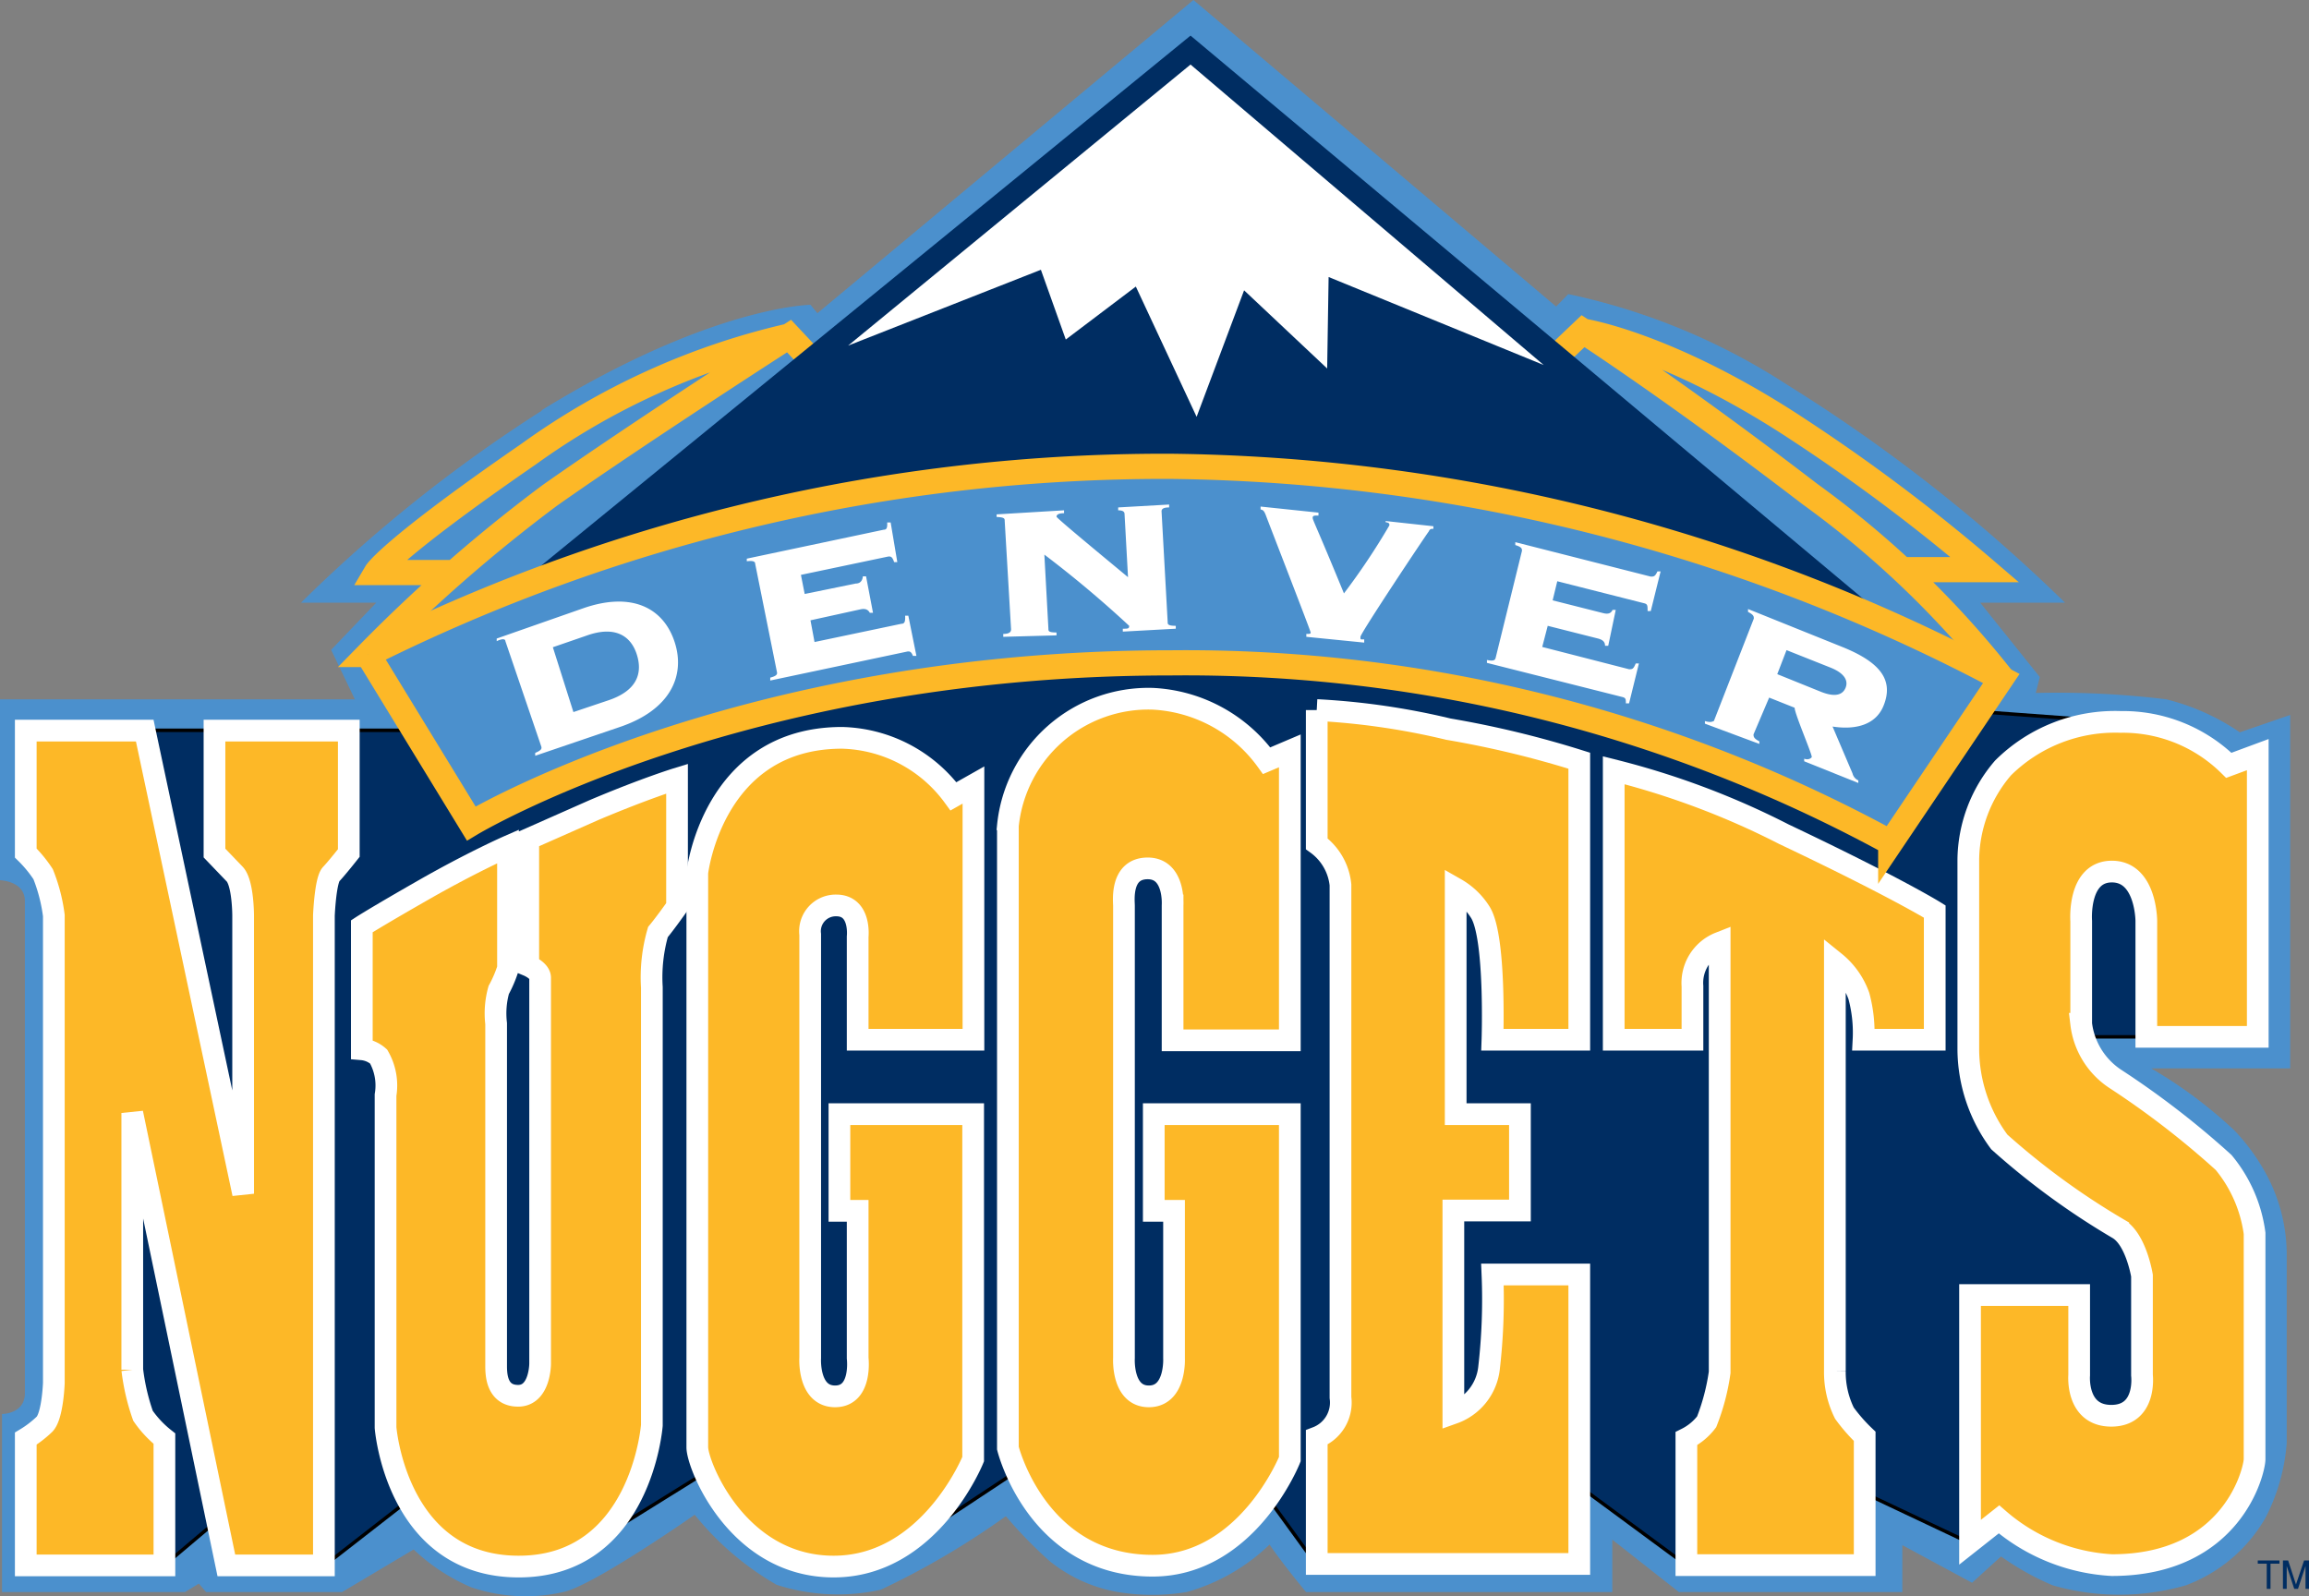 <svg xmlns="http://www.w3.org/2000/svg" viewBox="0 0 79.77 55.14"><rect x="0" y="0" width="79.77" height="55.14" fill="#808080" stroke="none"/><defs><style>.cls-1{fill:#4b90cd}.cls-2,.cls-7{fill:none}.cls-2{stroke:#fdb827;stroke-width:.87px}.cls-3{fill:#002d62}.cls-4{fill:#fff}.cls-6{fill:#fdb827}.cls-7{stroke:#fff;stroke-width:.75px}</style></defs><g id="Layer_2" data-name="Layer 2"><g id="Layer_1-2" data-name="Layer 1"><path class="cls-1" d="M18.7 14.18c5.86-3.61 9.3-3.65 9.3-3.65l.24.29L41.23 0l12.53 10.59.42-.43a22.41 22.41 0 017.59 3.15 55.94 55.94 0 019.57 7.51h-2.93l2.06 2.57-.14.55a31 31 0 014.51.22 7.81 7.81 0 012.54 1.14l1.74-.6v12.21h-4.8a15.71 15.71 0 012.88 2.15 7.11 7.11 0 011.08 1.48 5.88 5.88 0 01.72 2.91v6.41a6.75 6.75 0 01-.73 2.57 5.31 5.31 0 01-2.76 2.34 8.33 8.33 0 01-4.59 0 9.32 9.32 0 01-1.79-1l-1 .91-2.41-1.3V55H58l-2.3-1.81V55H45.12s-.83-1-1.26-1.64A6.73 6.73 0 0141 55a7.31 7.31 0 01-2.38 0 5.17 5.17 0 01-2.36-1.07 15.76 15.76 0 01-1.51-1.55 27.68 27.68 0 01-4.32 2.54 6.9 6.9 0 01-3.6-.17A10.15 10.15 0 0124 52.33s-3.5 2.45-4.54 2.67a5.88 5.88 0 01-3.17-.16 6.71 6.71 0 01-2-1.31L11.82 55h-4.7l-.25-.29-.48.29H.07v-6.15s.79 0 .79-.72v-17c0-.7-.86-.72-.86-.72v-6.25h12.26l-.82-1.71L13 20.82h-2.6a50.32 50.32 0 018.33-6.64"/><path class="cls-2" d="M69.14 23.4a33.19 33.19 0 00-6.61-6.33c-4.68-3.59-7.84-5.63-7.84-5.63l-.83.79.83-.79s3 .46 7.47 3.42a62.93 62.93 0 016.41 4.82h-2.92m-52.94 2.93a54 54 0 016.29-5.5c3.08-2.17 8.26-5.5 8.26-5.5l.74.79-.74-.79a24.92 24.92 0 00-9 4.08C13.46 19 13 19.78 13 19.78h2.7"/><path class="cls-3" d="M41.13 1.23L16.98 20.94l49.29 1.34L41.13 1.23z"/><path class="cls-4" d="M29.3 11.94l11.83-9.71 12.2 10.38-7.43-3.04-.05 3.16-2.87-2.7-1.64 4.37-2.1-4.5-2.42 1.83-.86-2.41-6.66 2.62z"/><path class="cls-3" d="M1.37 25.23h15s14.79-3.58 24-3.58 25.49 2.75 25.49 2.75l8 .59 1.34 10.83h-4.84L76 42.91l-.9 6.91L69.72 52 68 53.28l-4.4-2.08-4.6 2.87h-.74l-4.07-3-8.7 3-2.18-3-6.66-1.25-5.75 3.8L25.77 50l-5.87 3.65-4.61-2.74-4.06 3.16-2.79-2.33-2.76 2.33-2.54-3.41L2.15 27z"/><path d="M1.37 25.23h15s14.79-3.58 24-3.58 25.49 2.75 25.49 2.75l8 .59 1.34 10.83h-4.84L76 42.91l-.9 6.91L69.72 52 68 53.28l-4.4-2.08-4.6 2.87h-.74l-4.07-3-8.7 3-2.18-3-6.66-1.25-5.75 3.8L25.77 50l-5.87 3.65-4.61-2.74-4.06 3.16-2.79-2.33-2.76 2.33-2.54-3.41L2.15 27z" stroke="#000" stroke-width=".12" fill="none"/><path class="cls-6" d="M.89 25.24H5l3.4 16v-9.61s0-1.12-.29-1.43l-.7-.73v-4.23h4.64v4.23s-.41.52-.61.73-.25 1.43-.25 1.43v22.45H7.82L4.57 38.45v8.87a7.38 7.38 0 00.37 1.59 3.62 3.62 0 00.74.79v4.38H.89V49.7a3.65 3.65 0 00.65-.5c.28-.29.32-1.42.32-1.42V31.63a5.84 5.84 0 00-.37-1.43 4.4 4.4 0 00-.6-.73z"/><path class="cls-7" d="M.89 25.24H5l3.4 16v-9.61s0-1.12-.29-1.43l-.7-.73v-4.23h4.64v4.23s-.41.52-.61.73-.25 1.43-.25 1.43v22.45H7.82L4.57 38.45v8.87a7.38 7.38 0 00.37 1.59 3.62 3.62 0 00.74.79v4.38H.89V49.7a3.65 3.65 0 00.65-.5c.28-.29.32-1.42.32-1.42V31.63a5.84 5.84 0 00-.37-1.43 4.4 4.4 0 00-.6-.73z"/><path class="cls-6" d="M12.5 32v4.25a1 1 0 01.58.25 2 2 0 01.24 1.33v11.49s.37 4.8 4.6 4.8 4.6-4.88 4.6-4.88V34.11a5.63 5.63 0 01.21-1.91c.25-.3.66-.88.66-.88V26.9s-1.11.34-2.88 1.09l-2.26 1v4.37s.41.17.41.42v13.34s0 1.1-.76 1.1-.76-.77-.76-1.06v-11.8a3 3 0 01.09-1.16 4.2 4.2 0 00.32-.75v-4.21s-1.23.54-2.91 1.5S12.5 32 12.5 32"/><path class="cls-7" d="M12.5 32v4.25a1 1 0 01.58.25 2 2 0 01.24 1.33v11.49s.37 4.8 4.6 4.8 4.6-4.88 4.6-4.88V34.11a5.63 5.63 0 01.21-1.91c.25-.3.66-.88.66-.88V26.9s-1.11.34-2.88 1.09l-2.26 1v4.37s.41.17.41.42v13.33s0 1.11-.76 1.11-.76-.77-.76-1.06v-11.8a3 3 0 01.09-1.16 4.2 4.2 0 00.32-.75v-4.21s-1.23.54-2.91 1.5S12.5 32 12.5 32z"/><path class="cls-6" d="M32.94 27.51l.69-.39v8.8h-4v-3.56s.12-1.08-.74-1.08a.89.89 0 00-.9 1v14.64s-.08 1.32.86 1.32.78-1.32.78-1.32v-5.09H29v-3.34h4.62v11.92s-1.49 3.71-4.82 3.71-4.71-3.51-4.71-4.12V30.15s.53-4.66 5-4.66a4.92 4.92 0 013.88 2"/><path class="cls-7" d="M32.94 27.51l.69-.39v8.8h-4v-3.56s.12-1.08-.74-1.08a.89.89 0 00-.9 1v14.64s-.08 1.32.86 1.32.78-1.32.78-1.32v-5.09H29v-3.34h4.62v11.92s-1.49 3.71-4.82 3.71-4.71-3.51-4.71-4.12V30.15s.53-4.66 5-4.66a4.92 4.92 0 013.85 2.02z"/><path class="cls-6" d="M44.56 25.94v10h-4.05v-4.66S40.6 30 39.65 30s-.82 1.12-.82 1.29v15.63s-.08 1.32.86 1.32.87-1.32.87-1.32v-5.09h-.7v-3.34h4.7v11.92s-1.46 3.68-4.74 3.68c-4 0-5-4.06-5-4.06v-21.5a4.88 4.88 0 015-4.39 5.17 5.17 0 013.94 2.14z"/><path class="cls-7" d="M44.56 25.94v10h-4.05v-4.66S40.6 30 39.65 30s-.82 1.12-.82 1.29v15.63s-.08 1.32.86 1.32.87-1.32.87-1.32v-5.09h-.7v-3.34h4.7v11.92s-1.46 3.68-4.74 3.68c-4 0-5-4.06-5-4.06v-21.5a4.88 4.88 0 015-4.39 5.17 5.17 0 013.94 2.14z"/><path class="cls-6" d="M45.49 24.53a24.93 24.93 0 014.55.66 34.17 34.17 0 014.52 1.09v9.64h-3s.12-3.51-.41-4.39a2.42 2.42 0 00-.86-.83v7.79h2.22v3.33h-2.3v7a1.87 1.87 0 001.23-1.54 20.66 20.66 0 00.12-3.25h3v10h-9.07v-4.37a1.29 1.29 0 00.82-1.38V30.57a2 2 0 00-.82-1.42v-4.62z"/><path class="cls-7" d="M45.49 24.53a24.93 24.93 0 014.55.66 34.17 34.17 0 014.52 1.09v9.64h-3s.12-3.51-.41-4.39a2.42 2.42 0 00-.86-.83v7.79h2.22v3.33h-2.3v7a1.87 1.87 0 001.23-1.54 20.66 20.66 0 00.12-3.25h3v10h-9.07v-4.37a1.29 1.29 0 00.82-1.38V30.57a2 2 0 00-.82-1.42v-4.62z"/><path class="cls-6" d="M55.75 26.61a27.59 27.59 0 015.88 2.21c3.86 1.83 5.21 2.67 5.21 2.67v4.43h-2.46a4.86 4.86 0 00-.16-1.51 2.65 2.65 0 00-.83-1.17v14.12a3.18 3.18 0 00.33 1.46 5.83 5.83 0 00.7.8v4.45h-6.16V49.7a2 2 0 00.7-.58 7.47 7.47 0 00.45-1.71V32.57a1.49 1.49 0 00-.94 1.5v1.85h-2.72z"/><path class="cls-7" d="M55.75 26.61a27.59 27.59 0 015.88 2.21c3.86 1.83 5.21 2.67 5.21 2.67v4.43h-2.46a4.86 4.86 0 00-.16-1.51 2.65 2.65 0 00-.83-1.17v14.12a3.18 3.18 0 00.33 1.46 5.83 5.83 0 00.7.8v4.45h-6.16V49.7a2 2 0 00.7-.58 7.47 7.47 0 00.45-1.71V32.57a1.49 1.49 0 00-.94 1.5v1.85h-2.72z"/><path class="cls-6" d="M77 26.44l1-.37v9.75h-3.85v-4s0-1.71-1.19-1.71-1.07 1.71-1.07 1.71v3.55a2.68 2.68 0 001.2 1.91 29.84 29.84 0 013.73 2.88 4.84 4.84 0 011.07 2.45v7.8c0 .37-.74 3.66-4.93 3.66a6.51 6.51 0 01-3.9-1.58l-1 .79v-8.54h3.77v2.77s-.12 1.4 1.11 1.4 1.06-1.4 1.06-1.4v-3.44s-.2-1.25-.82-1.62a25.63 25.63 0 01-4.11-3A5.42 5.42 0 0168 36.24V29.7a4.94 4.94 0 011.2-3.17 5.49 5.49 0 014.06-1.59 5.21 5.21 0 013.74 1.5"/><path class="cls-7" d="M77 26.44l1-.37v9.75h-3.85v-4s0-1.71-1.19-1.71-1.06 1.71-1.06 1.71v3.55a2.66 2.66 0 001.19 1.91 29.84 29.84 0 013.73 2.88 4.84 4.84 0 011.07 2.45v7.8c0 .37-.74 3.66-4.93 3.66a6.51 6.51 0 01-3.9-1.58l-1 .79v-8.54h3.77v2.77s-.12 1.4 1.11 1.4 1.06-1.4 1.06-1.4v-3.44s-.2-1.25-.82-1.62a25.63 25.63 0 01-4.11-3A5.42 5.42 0 0168 36.24V29.7a4.94 4.94 0 011.2-3.17 5.49 5.49 0 014.06-1.59 5.21 5.21 0 013.74 1.5z"/><path class="cls-1" d="M12.71 22.61a61.53 61.53 0 0127.72-6.5 62.58 62.58 0 0128.71 7.33l-3.82 5.67a50.87 50.87 0 00-24.89-6.21c-14.91 0-24.15 5.55-24.15 5.55l-3.57-5.84"/><path class="cls-2" d="M12.71 22.61a61.53 61.53 0 0127.72-6.5 62.58 62.58 0 0128.71 7.33l-3.82 5.67a50.87 50.87 0 00-24.89-6.21c-14.91 0-24.15 5.55-24.15 5.55l-3.57-5.84"/><path class="cls-4" d="M19.81 24.6l1.19-.4c1-.33 1.21-.93 1-1.59s-.77-1-1.74-.65l-1.16.4zm-2.35-2.45c0-.06-.07-.11-.3 0v-.09l3-1.05c1.68-.58 2.77 0 3.15 1.18s-.18 2.34-1.88 2.92l-2.94 1v-.1c.22-.09.23-.15.21-.22zM30.16 21.17h-.11c-.05-.09-.13-.16-.32-.12l-1.73.38.14.75 3-.63c.11 0 .14-.07.13-.28h.11l.28 1.39h-.12c-.05-.13-.1-.17-.2-.15l-4.73 1v-.1c.23-.06.25-.12.23-.2l-.75-3.73c0-.07-.05-.12-.29-.09v-.09l4.73-1c.1 0 .13-.06.12-.25h.12l.23 1.37h-.11c-.06-.18-.11-.21-.22-.19l-3 .63.13.66 1.76-.36c.19 0 .24-.14.25-.25h.11zM34.71 18c0-.08 0-.13-.28-.14v-.09l2.33-.14v.1c-.22 0-.26.07-.26.12s1.76 1.5 2.47 2.09l-.12-2.18c0-.1-.09-.13-.22-.13v-.1l1.76-.1v.1c-.24 0-.27.08-.26.16l.21 3.8c0 .07 0 .13.28.13v.1l-1.83.1v-.1c.18 0 .22 0 .22-.1a38.14 38.14 0 00-2.93-2.46l.14 2.56c0 .08 0 .13.28.13v.1l-1.84.05v-.1c.24 0 .27-.09.27-.16zM45.13 22v-.1c.12 0 .15 0 .15-.05s-1.36-3.55-1.53-4c-.07-.19-.1-.23-.2-.25v-.1l2 .21v.1c-.15 0-.2 0-.2.08s.12.27 1.08 2.61A23.61 23.61 0 0048 18.15c0-.06 0-.09-.13-.11V18l1.65.18v.09c-.08 0-.12 0-.16.09-.15.2-2.36 3.52-2.36 3.64s0 .08.13.09v.11zM55.56 22.31h-.11c0-.11-.05-.2-.24-.25l-1.74-.44-.19.73 3 .77c.11 0 .15 0 .23-.2h.11l-.34 1.38h-.11c0-.14 0-.19-.12-.22l-4.68-1.18v-.1c.24.05.28 0 .3-.07l.91-3.7c0-.07 0-.13-.23-.2v-.1l4.68 1.19c.1 0 .15 0 .23-.18h.11l-.34 1.37h-.11c0-.19 0-.24-.12-.27l-3-.76-.16.66 1.74.44c.19.05.28 0 .33-.11h.11zM61.4 23.29l1.51.61c.53.21.76.08.85-.14s0-.49-.53-.7l-1.51-.6zm-.82 2.08c0 .07 0 .14.2.24v.09L58.9 25v-.09c.23.07.28 0 .31 0l1.38-3.54c0-.07 0-.13-.2-.23v-.1l3.28 1.32c1.33.54 1.74 1.16 1.41 2-.27.7-1 .86-1.77.74l.69 1.62a.35.35 0 00.2.24v.09l-1.87-.75v-.09c.13.05.22 0 .26-.05s-.59-1.5-.59-1.71l-.88-.35z"/><path class="cls-3" d="M78.31 54.02H78v-.11h.75v.11h-.31v.87h-.13v-.87zM79.26 54.89L79 54.1v.79h-.13v-.98h.18l.27.83.28-.83h.17v.98h-.12v-.79l-.26.79h-.13z"/></g></g></svg>